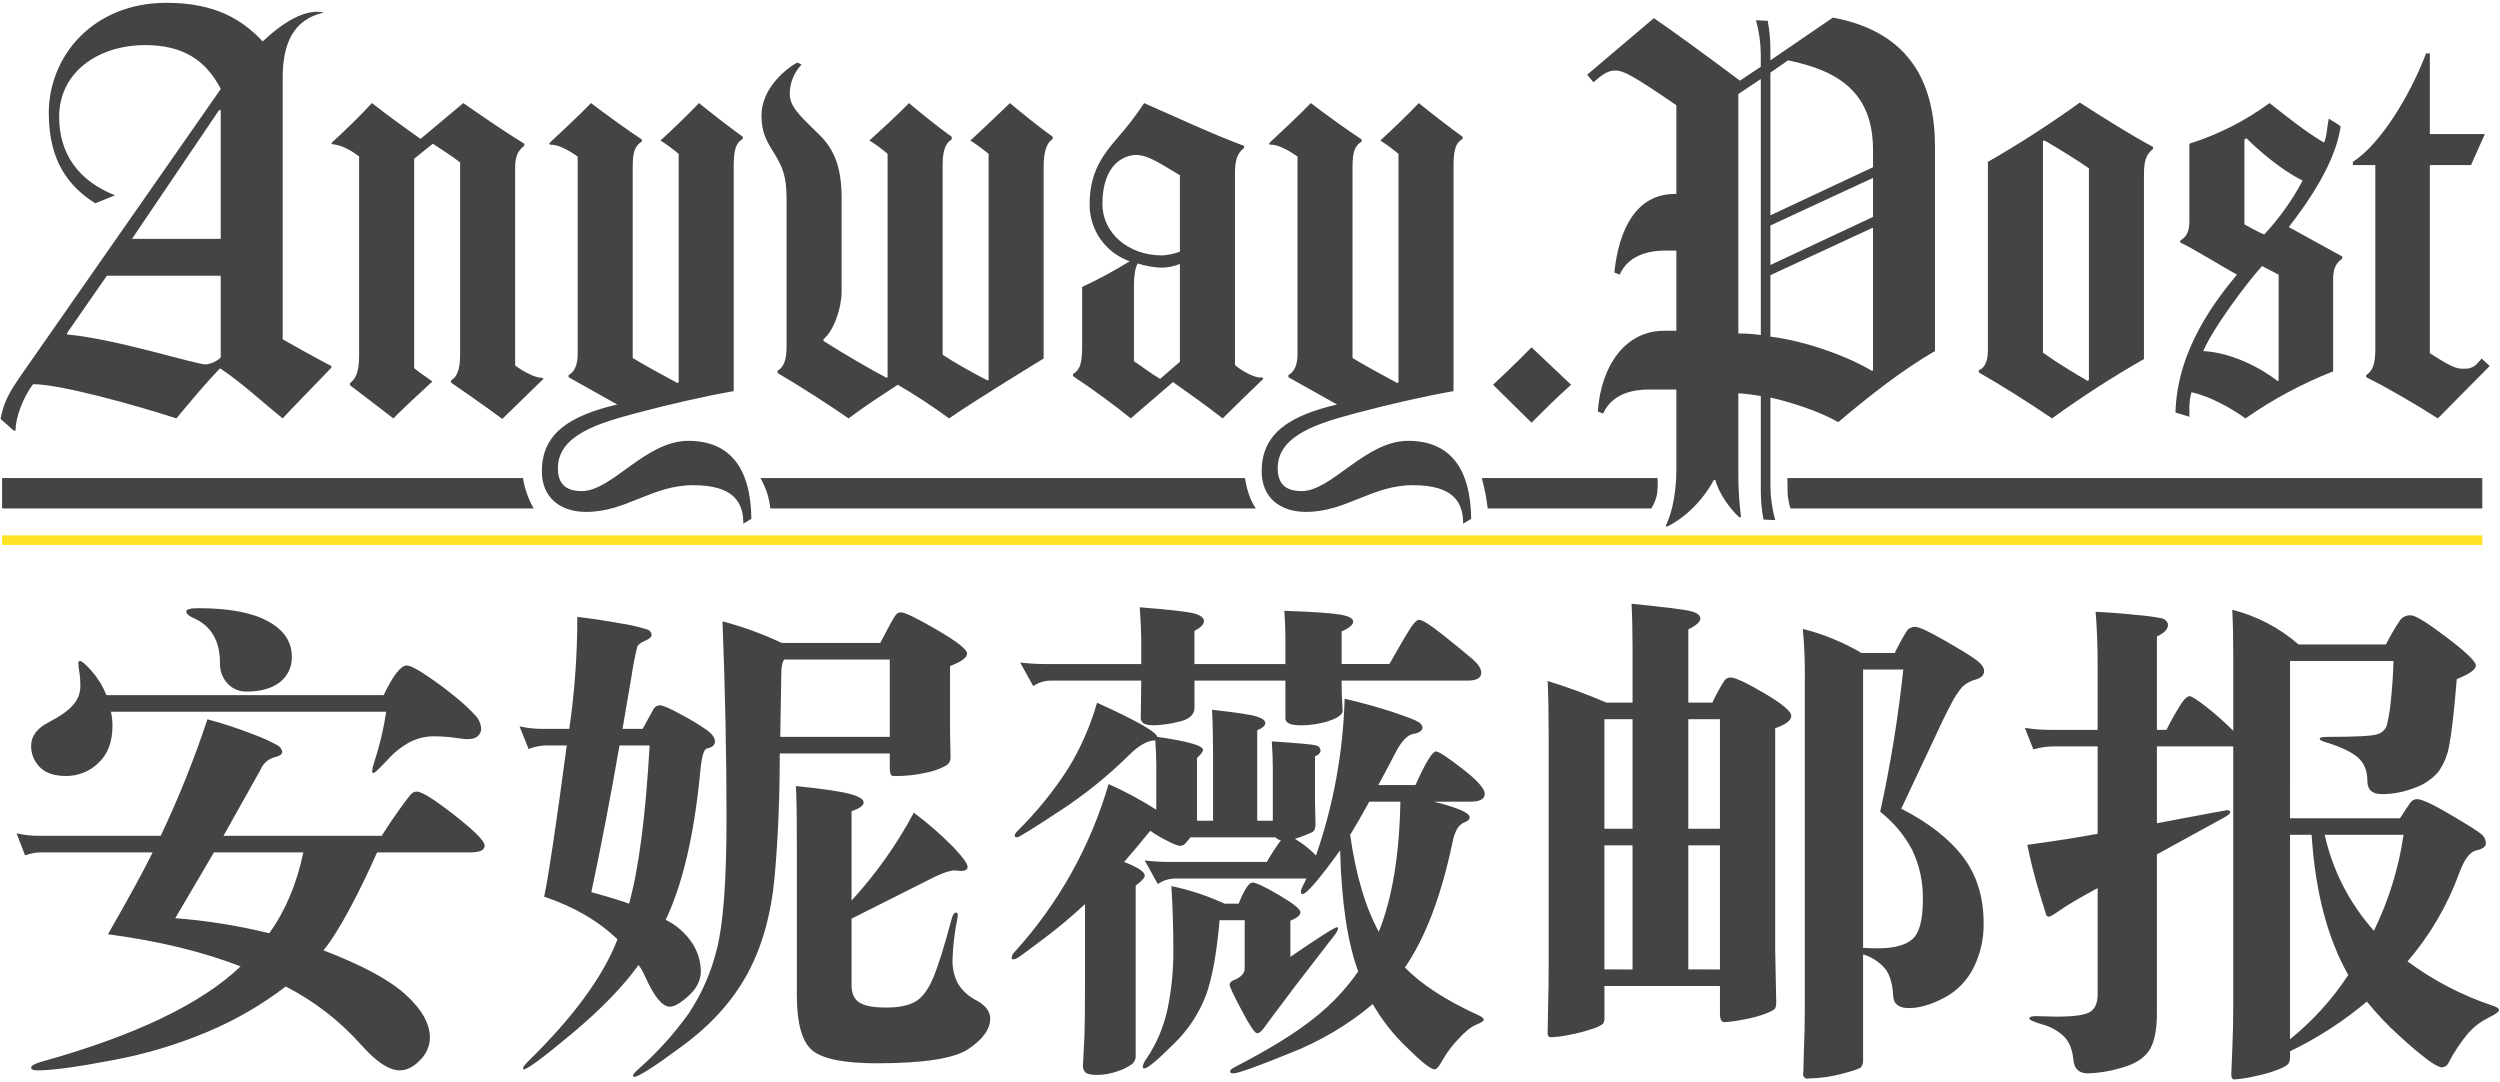 <svg width="834px" height="361px" viewBox="0 0 834 361" version="1.1" xmlns="http://www.w3.org/2000/svg" xmlns:xlink="http://www.w3.org/1999/xlink">
    <g stroke="none" stroke-width="1" fill="none" fill-rule="evenodd">
        <g fill-rule="nonzero">
            <path d="M62.157,203.98 C62.157,204.707 62.883,205.405 64.335,206.074 C70.367,208.648 73.383,213.674 73.383,221.154 C73.286,223.686 74.188,226.153 75.896,228.024 C77.532,229.796 79.853,230.773 82.263,230.705 C86.955,230.705 90.642,229.672 93.323,227.605 C95.995,225.56 97.497,222.337 97.344,218.976 C97.344,214.062 94.691,210.152 89.385,207.246 C84.079,204.341 76.343,202.889 66.178,202.89 C63.497,202.892 62.157,203.255 62.157,203.98 Z M26.633,220.503 C26.298,220.503 26.13,220.783 26.13,221.341 C26.171,222.269 26.283,223.193 26.466,224.105 C26.716,225.769 26.828,227.45 26.801,229.132 C26.751,231.331 25.919,233.44 24.455,235.081 C22.889,236.981 20.153,238.936 16.245,240.945 C12.338,242.955 10.383,245.58 10.381,248.82 C10.358,251.45 11.381,253.982 13.225,255.858 C15.121,257.869 18.082,258.874 22.106,258.874 C26.113,258.881 29.963,257.317 32.83,254.518 C35.956,251.613 37.52,247.48 37.521,242.118 C37.518,240.54 37.347,238.968 37.013,237.426 L128.836,237.426 C127.978,243.171 126.632,248.833 124.815,254.35 C124.484,255.27 124.26,256.224 124.144,257.195 C124.144,257.643 124.312,257.865 124.652,257.865 C124.992,257.865 126.522,256.414 129.26,253.508 C131.465,251.014 134.105,248.942 137.051,247.392 C139.455,246.231 142.09,245.63 144.759,245.632 C147.51,245.639 150.255,245.863 152.97,246.303 C155.761,246.75 157.715,246.639 158.835,245.968 C159.917,245.358 160.565,244.192 160.51,242.952 C160.394,241.343 159.71,239.829 158.58,238.679 C156.618,236.531 154.489,234.542 152.213,232.73 C149.251,230.275 146.04,227.873 142.578,225.526 C139.117,223.179 136.827,222.006 135.708,222.007 C133.698,222.007 131.129,225.302 128,231.893 L35.515,231.893 C34.351,228.988 32.709,226.299 30.655,223.938 C28.644,221.649 27.304,220.504 26.633,220.503 Z M80.253,322.39 C67.183,334.902 45.009,345.514 13.731,354.226 C11.496,354.897 10.379,355.54 10.379,356.156 C10.379,356.772 11.105,357.08 12.557,357.078 C17.358,357.078 25.624,355.96 37.355,353.725 C48.398,351.697 59.187,348.467 69.527,344.091 C78.727,340.204 87.397,335.165 95.329,329.094 C104.835,333.967 113.356,340.557 120.464,348.531 C125.49,354.228 129.79,357.077 133.365,357.077 C135.711,357.077 137.973,355.932 140.151,353.642 C142.184,351.687 143.36,349.006 143.419,346.186 C143.419,341.494 140.71,336.69 135.292,331.775 C129.874,326.86 120.742,321.945 107.895,317.03 C112.923,311.11 120.1,297.201 125.797,284.354 L156.993,284.354 C160.12,284.354 161.684,283.6 161.685,282.092 C161.687,280.584 158.334,277.205 151.629,271.955 C144.924,266.705 140.735,264.08 139.062,264.079 C138.288,264.075 137.552,264.412 137.05,265 C136.49,265.616 135.262,267.236 133.365,269.86 C131.468,272.484 129.457,275.472 127.332,278.824 L74.556,278.824 L86.955,256.706 C87.746,254.76 89.381,253.28 91.396,252.685 C93.238,252.239 94.16,251.624 94.161,250.842 C94.02,249.853 93.39,249.002 92.485,248.579 C89.842,247.151 87.098,245.919 84.275,244.893 C79.341,242.973 74.306,241.323 69.194,239.95 C64.808,253.218 59.604,266.201 53.611,278.824 L13.229,278.824 C10.635,278.86 8.047,278.579 5.521,277.987 L8.365,285.359 C10.396,284.589 12.564,284.247 14.733,284.354 L50.926,284.354 C47.91,290.498 42.939,299.602 36.013,311.666 C52.883,313.901 67.628,317.475 80.253,322.39 Z M89.803,311.33 C79.514,308.797 69.034,307.116 58.469,306.304 L71.37,284.354 L101.196,284.354 C98.962,294.967 95.163,303.96 89.802,311.33 L89.802,311.33 L89.803,311.33 Z M233.642,257.067 C234.088,252.376 234.814,249.919 235.821,249.695 C237.607,249.357 238.5,248.574 238.502,247.349 C238.503,246.123 237.581,244.838 235.737,243.495 C233.021,241.623 230.195,239.917 227.275,238.385 C223.477,236.319 221.103,235.285 220.154,235.285 C219.17,235.304 218.288,235.893 217.891,236.793 C217.331,237.798 216.158,239.92 214.373,243.16 L207.668,243.16 L210.685,225.566 C211.158,222.24 211.803,218.94 212.615,215.68 C212.893,215.009 213.759,214.366 215.213,213.75 C216.666,213.134 217.391,212.464 217.389,211.743 C217.3,210.9 216.7,210.2 215.881,209.983 C213.005,209.086 210.064,208.413 207.084,207.972 C202.225,207.08 197.394,206.354 192.59,205.794 C192.606,218.298 191.71,230.787 189.909,243.16 L181.698,243.16 C178.883,243.205 176.071,242.924 173.321,242.322 L176.337,249.863 C178.574,248.98 180.972,248.58 183.374,248.689 L189.071,248.689 C185.495,275.499 182.982,292.311 181.531,299.125 C191.472,302.476 199.627,307.224 205.995,313.368 C201.191,325.767 191.249,339.339 176.169,354.085 C175.052,355.201 174.493,355.983 174.494,356.431 C174.494,356.653 174.549,356.766 174.662,356.766 C175.889,356.766 181.278,352.773 190.831,344.785 C200.383,336.798 207.783,329.176 213.032,321.918 C213.897,323.119 214.627,324.411 215.21,325.772 C218.225,332.476 220.962,335.829 223.421,335.829 C224.983,335.829 227.105,334.6 229.788,332.142 C232.47,329.685 233.811,326.948 233.808,323.932 C233.742,320.692 232.786,317.533 231.044,314.8 C228.826,311.39 225.729,308.64 222.08,306.841 C227.776,294.882 231.631,278.291 233.642,257.067 L233.642,257.067 Z M216.719,248.689 C215.378,272.261 213.088,289.855 209.849,301.471 C207.503,300.578 203.314,299.293 197.282,297.617 C200.633,281.757 203.761,265.447 206.665,248.689 L216.722,248.689 L216.719,248.689 Z M242.366,273.048 C242.367,293.88 241.278,308.457 239.099,316.782 C237.235,324.394 234.06,331.623 229.715,338.146 C224.827,344.966 219.178,351.206 212.875,356.745 C211.758,357.75 211.199,358.421 211.2,358.756 C211.2,359.09 211.31,359.258 211.535,359.258 C212.985,359.258 218.458,355.739 227.956,348.702 C237.454,341.665 244.632,333.622 249.489,324.573 C254.349,315.525 257.337,304.689 258.454,292.067 C259.57,279.444 260.129,265.872 260.13,251.35 L296.827,251.35 L296.827,256.041 C296.792,256.776 296.877,257.512 297.079,258.219 C297.299,258.7 297.813,258.974 298.335,258.889 C301.972,258.933 305.6,258.539 309.143,257.717 C311.369,257.295 313.517,256.532 315.51,255.455 C316.421,254.97 317.021,254.054 317.102,253.025 L316.934,243.977 L316.934,222.194 C320.731,220.744 322.63,219.347 322.631,218.005 C322.632,216.663 319.28,214.038 312.574,210.129 C305.87,206.22 301.848,204.266 300.509,204.265 C299.756,204.311 299.07,204.716 298.666,205.354 C298.106,206.083 296.43,209.127 293.639,214.486 L260.797,214.486 C254.442,211.482 247.824,209.07 241.026,207.281 C241.918,230.294 242.365,252.217 242.366,273.048 Z M260.295,245.82 L260.63,225.043 C260.63,222.473 260.965,220.798 261.635,220.015 L296.827,220.015 L296.827,245.818 L260.294,245.818 L260.295,245.82 Z M288.11,267.671 C288.11,266.609 286.546,265.661 283.418,264.826 C280.29,263.988 274.314,263.123 265.489,262.229 C265.711,265.022 265.823,271.278 265.825,280.995 L265.825,331.927 C265.825,341.423 267.556,347.595 271.019,350.443 C274.481,353.29 281.686,354.715 292.634,354.715 C308.272,354.715 318.464,353.095 323.211,349.856 C327.958,346.616 330.331,343.264 330.332,339.799 C330.332,337.453 328.824,335.442 325.808,333.767 C323.223,332.492 321.046,330.518 319.525,328.07 C318.261,325.553 317.656,322.757 317.765,319.943 C317.92,315.296 318.481,310.67 319.44,306.12 C319.663,305.002 319.496,304.444 318.938,304.444 C318.381,304.444 317.933,305.005 317.598,306.12 C315.024,315.728 312.902,322.486 311.23,326.394 C309.559,330.302 307.576,332.9 305.282,334.186 C302.991,335.473 299.752,336.116 295.563,336.116 C291.374,336.116 288.414,335.558 286.683,334.441 C284.95,333.326 284.084,331.427 284.085,328.745 L284.085,306.461 L312.068,292.386 C314.972,291.045 317.094,290.374 318.436,290.374 L320.614,290.542 C322.064,290.542 322.79,290.068 322.792,289.12 C322.793,288.172 321.285,286.077 318.268,282.837 C314.107,278.588 309.624,274.667 304.859,271.107 C299.184,281.71 292.204,291.561 284.081,300.43 L284.081,270.605 C286.769,269.71 288.11,268.732 288.11,267.671 Z M401.654,207.198 C401.655,206.135 400.594,205.297 398.47,204.684 C396.347,204.074 390.259,203.376 380.207,202.59 C380.542,207.06 380.711,211.137 380.715,214.822 L380.715,221.526 L348.716,221.526 C345.915,221.531 343.117,221.361 340.337,221.018 L344.694,228.893 C346.466,227.669 348.573,227.025 350.726,227.05 L380.72,227.05 L380.552,239.617 C380.585,240.245 380.891,240.827 381.39,241.209 C381.947,241.712 383.176,241.963 385.077,241.963 C387.818,241.848 390.541,241.455 393.203,240.79 C396.725,240.01 398.484,238.446 398.481,236.098 L398.481,227.05 L428.809,227.05 L428.809,239.617 C428.809,241.183 430.513,241.965 433.92,241.963 C437.164,241.988 440.39,241.479 443.469,240.455 C446.427,239.449 447.907,238.332 447.909,237.103 L447.741,233.919 C447.629,232.804 447.573,230.514 447.574,227.049 L489.629,227.049 C492.646,227.049 494.154,226.156 494.154,224.368 C494.154,223.027 493.036,221.408 490.802,219.509 C488.567,217.61 485.384,215.013 481.253,211.717 C477.122,208.424 474.496,206.776 473.377,206.774 C472.707,206.774 471.814,207.612 470.696,209.287 C469.579,210.963 467.177,215.04 463.491,221.52 L447.573,221.52 L447.573,210.632 C450.141,209.517 451.426,208.428 451.427,207.365 C451.427,206.303 449.976,205.521 447.071,205.019 C444.165,204.516 437.965,204.097 428.471,203.762 C428.694,207.226 428.806,210.186 428.806,212.643 L428.806,221.524 L398.469,221.524 L398.469,210.465 C400.591,209.349 401.653,208.26 401.654,207.198 Z M385.735,255.371 L385.735,270.116 C380.651,266.872 375.33,264.015 369.817,261.57 C363.801,282.295 353.142,301.377 338.651,317.368 C338.062,317.902 337.652,318.604 337.478,319.379 C337.478,319.826 337.645,320.049 337.986,320.049 C338.458,320.009 338.915,319.866 339.326,319.63 C339.884,319.353 342.789,317.23 348.039,313.263 C352.885,309.638 357.528,305.751 361.947,301.617 L361.947,328.427 C361.947,336.36 361.891,342.057 361.779,345.519 L361.272,355.405 C361.188,356.313 361.528,357.209 362.193,357.834 C362.802,358.337 364.115,358.589 366.13,358.589 C368.27,358.566 370.392,358.198 372.414,357.499 C374.136,356.989 375.774,356.227 377.273,355.237 C378.215,354.662 378.811,353.658 378.865,352.555 L378.865,295.418 C380.876,293.967 381.882,292.85 381.882,292.066 C381.882,290.838 379.592,289.33 375.012,287.541 C377.467,284.75 380.372,281.288 383.724,277.153 C385.37,278.324 387.107,279.361 388.918,280.252 C391.375,281.539 392.966,282.183 393.693,282.183 C394.457,282.165 395.17,281.793 395.623,281.177 L397.131,279.334 L425.449,279.334 C425.967,279.822 426.602,280.169 427.293,280.34 C425.593,282.65 424.026,285.055 422.6,287.544 L390.259,287.544 C387.459,287.55 384.661,287.383 381.882,287.042 L386.238,294.917 C388.009,293.693 390.117,293.049 392.27,293.074 L435.836,293.074 C435.275,294.304 434.828,295.226 434.495,295.838 C434.191,296.347 434.019,296.923 433.993,297.515 C433.993,298.018 434.16,298.269 434.495,298.268 C435.836,298.268 440.025,293.409 447.063,283.691 C447.508,300.893 449.518,314.353 453.095,324.072 C448.97,330.013 443.97,335.296 438.264,339.74 C432.064,344.709 423.323,350.099 412.04,355.909 C410.922,356.467 410.364,356.97 410.365,357.417 C410.365,357.862 410.7,358.088 411.37,358.088 C412.933,358.088 419.216,355.853 430.22,351.383 C440.301,347.465 449.67,341.917 457.953,334.962 C461.011,340.283 464.821,345.136 469.263,349.372 C474.232,354.286 477.332,356.744 478.563,356.745 C479.233,356.745 480.127,355.712 481.244,353.645 C482.691,351.128 484.435,348.794 486.438,346.691 C488.784,344.118 490.795,342.498 492.471,341.832 C494.146,341.167 494.984,340.608 494.984,340.156 C494.984,339.711 494.369,339.209 493.14,338.649 C482.191,333.622 474.037,328.316 468.677,322.731 C475.489,312.901 480.795,298.938 484.595,280.84 C484.854,279.38 485.334,277.967 486.017,276.651 C486.575,275.584 487.497,274.752 488.614,274.305 C489.73,273.86 490.288,273.301 490.29,272.63 C490.29,271.179 486.324,269.448 478.393,267.436 L490.457,267.436 C493.696,267.436 495.316,266.57 495.317,264.838 C495.318,263.107 492.833,260.314 487.86,256.46 C482.888,252.606 479.956,250.679 479.064,250.679 C477.832,250.679 475.542,254.421 472.194,261.905 L459.798,261.905 C461.583,258.667 463.482,255.093 465.495,251.182 C467.508,247.272 469.519,245.15 471.526,244.816 C473.537,244.477 474.542,243.751 474.542,242.637 C474.399,241.871 473.902,241.218 473.201,240.878 C472.307,240.268 469.514,239.179 464.824,237.611 C460.133,236.042 454.715,234.534 448.57,233.086 C448.077,250.898 444.856,268.529 439.021,285.365 C436.926,283.224 434.56,281.365 431.984,279.836 C433.987,279.213 435.946,278.457 437.848,277.574 C438.519,277.184 438.854,276.318 438.854,274.976 L438.686,267.437 L438.686,252.355 C439.915,251.797 440.529,251.127 440.53,250.344 C440.462,249.48 439.798,248.781 438.938,248.668 C437.875,248.333 432.988,247.886 424.277,247.328 C424.499,250.792 424.61,253.752 424.611,256.209 L424.611,273.803 L419.417,273.803 L419.417,243.642 C421.203,242.862 422.096,242.052 422.098,241.212 C422.099,240.372 421.151,239.646 419.253,239.034 C417.353,238.424 412.382,237.67 404.341,236.772 C404.564,241.128 404.675,246.099 404.676,251.684 L404.676,273.803 L399.313,273.803 L399.313,252.857 C400.654,251.629 401.325,250.735 401.325,250.177 C401.325,248.726 396.242,247.274 386.076,245.82 C385.738,244.144 379.035,240.346 365.969,234.426 C363.766,242.145 360.525,249.529 356.335,256.376 C351.505,263.902 345.857,270.87 339.495,277.154 C338.984,277.55 338.628,278.114 338.489,278.746 C338.489,279.138 338.767,279.332 339.327,279.332 C339.888,279.332 344.576,276.429 353.402,270.619 C361.72,265.219 369.468,258.987 376.525,252.019 C379.876,248.668 382.836,246.992 385.406,246.993 C385.629,250.235 385.741,253.027 385.741,255.371 L385.741,255.371 L385.735,255.371 Z M467.169,267.436 C466.831,285.31 464.429,299.775 459.965,310.833 C455.495,302.68 452.312,291.9 450.416,278.494 C452.092,275.813 454.215,272.127 456.784,267.436 L467.172,267.436 L467.169,267.436 Z M415.226,306.979 L415.226,323.066 C415.226,324.741 413.941,326.081 411.372,327.086 C410.696,327.282 410.222,327.891 410.199,328.595 C410.199,329.154 411.54,331.975 414.221,337.057 C416.902,342.139 418.606,344.678 419.332,344.676 C420.055,344.676 420.809,344.117 421.593,343 C422.376,341.882 425.839,337.247 431.982,329.093 L443.879,313.676 C445.555,311.666 446.392,310.326 446.392,309.656 C446.405,309.563 446.374,309.47 446.308,309.405 C446.242,309.339 446.149,309.307 446.057,309.321 C445.274,309.321 440.08,312.616 430.474,319.207 L430.474,307.147 C432.709,306.255 433.826,305.307 433.826,304.302 C433.826,303.298 431.452,301.399 426.704,298.606 C421.956,295.815 418.996,294.419 417.824,294.416 C416.652,294.414 415.116,296.759 413.216,301.454 L408.524,301.454 C402.839,298.849 396.882,296.882 390.763,295.59 C391.208,302.627 391.432,309.72 391.434,316.869 C391.486,323.482 390.839,330.081 389.504,336.558 C388.253,342.451 385.893,348.052 382.549,353.062 C381.911,353.847 381.454,354.762 381.209,355.743 C381.209,356.189 381.377,356.414 381.717,356.414 C382.833,356.414 386.072,353.733 391.436,348.371 C396.363,343.679 400.146,337.917 402.494,331.531 C404.505,325.667 405.958,317.484 406.851,306.983 L415.229,306.983 L415.226,306.979 Z M516.633,244.772 L516.633,322.228 C516.633,327.48 516.577,331.669 516.465,334.795 L516.298,344.681 C516.298,345.574 516.633,346.021 517.303,346.021 C519.474,345.932 521.633,345.652 523.754,345.184 C526.254,344.714 528.718,344.069 531.127,343.253 C532.418,342.913 533.637,342.346 534.729,341.577 C535.13,340.956 535.309,340.218 535.237,339.483 L535.237,328.927 L573.776,328.927 L573.776,338.143 C573.776,340.043 574.279,340.991 575.284,340.987 C577.511,340.858 579.725,340.549 581.902,340.066 C584.42,339.639 586.89,338.966 589.275,338.054 C591.006,337.329 591.984,336.771 592.208,336.379 C592.495,335.603 592.609,334.774 592.542,333.949 L592.208,317.026 L592.208,242.93 C595.782,241.702 597.569,240.334 597.57,238.825 C597.57,237.316 594.582,234.802 588.605,231.284 C582.628,227.763 578.858,226.002 577.295,226.002 C576.505,226.006 575.761,226.378 575.284,227.007 C573.775,229.369 572.431,231.833 571.263,234.38 L563.22,234.38 L563.22,209.962 C565.901,208.622 567.242,207.422 567.241,206.36 C567.24,205.298 566.235,204.488 564.225,203.93 C562.215,203.372 555.568,202.535 544.285,201.417 C544.507,205.774 544.619,210.745 544.62,216.329 L544.62,234.384 L535.907,234.384 C529.503,231.641 522.959,229.236 516.302,227.179 C516.521,232.096 516.632,237.96 516.633,244.772 Z M535.232,239.914 L544.615,239.914 L544.615,276.462 L535.232,276.462 L535.232,239.914 Z M563.215,239.914 L573.771,239.914 L573.771,276.462 L563.215,276.462 L563.215,239.914 L563.215,239.914 Z M535.232,323.4 L535.232,281.996 L544.615,281.996 L544.615,323.404 L535.232,323.4 Z M563.215,323.4 L563.215,281.996 L573.771,281.996 L573.771,323.404 L563.215,323.4 Z M602.088,227.388 L602.088,335.465 C602.088,341.052 601.976,346.358 601.753,351.383 L601.585,357.918 C601.395,358.443 601.525,359.031 601.92,359.426 C602.315,359.821 602.903,359.951 603.428,359.761 C607.107,359.716 610.767,359.21 614.32,358.253 C618.229,357.248 620.407,356.494 620.855,355.991 C621.362,355.287 621.6,354.425 621.525,353.561 L621.525,318.374 C624.349,319.218 626.876,320.845 628.814,323.066 C630.431,325.077 631.353,328.148 631.58,332.279 C631.689,334.961 633.449,336.301 636.857,336.3 C640.265,336.299 644.12,335.182 648.419,332.948 C652.684,330.751 656.144,327.261 658.305,322.978 C660.649,318.332 661.828,313.185 661.74,307.982 C661.74,299.269 659.45,291.897 654.87,285.864 C650.29,279.831 643.42,274.469 634.261,269.778 L643.809,249.503 C646.826,242.913 649.144,238.11 650.763,235.094 C651.813,232.923 653.137,230.896 654.7,229.06 C655.935,227.929 657.433,227.123 659.057,226.715 C660.953,226.157 661.901,225.209 661.901,223.871 C661.901,222.643 660.924,221.33 658.97,219.933 C657.015,218.536 653.496,216.386 648.413,213.482 C643.329,210.578 640.173,209.126 638.946,209.126 C637.872,209.053 636.833,209.525 636.181,210.382 C634.682,212.793 633.311,215.282 632.075,217.839 L621.023,217.839 C614.896,214.255 608.296,211.547 601.418,209.795 C601.957,215.643 602.181,221.516 602.088,227.388 Z M621.523,223.367 L634.934,223.367 C633.249,239.304 630.676,255.136 627.227,270.787 C631.661,274.258 635.313,278.626 637.944,283.605 C640.419,288.835 641.624,294.576 641.462,300.361 C641.462,306.896 640.317,311.196 638.027,313.262 C635.738,315.328 631.856,316.361 626.382,316.362 C624.929,316.362 623.31,316.306 621.523,316.195 L621.523,223.367 Z M745.017,218.343 L745.017,243.812 C742.146,240.915 739.096,238.201 735.885,235.686 C732.924,233.397 731.109,232.252 730.439,232.25 C729.769,232.249 728.931,232.947 727.926,234.345 C726.024,237.289 724.29,240.338 722.731,243.477 L719.547,243.477 L719.547,212.309 C722.003,211.194 723.232,209.909 723.233,208.455 C723.224,207.988 723.043,207.541 722.726,207.199 C722.315,206.761 721.794,206.442 721.218,206.276 C718.559,205.763 715.874,205.4 713.175,205.187 C708.484,204.684 703.792,204.321 699.1,204.098 C699.545,209.35 699.769,215.383 699.771,222.195 L699.771,243.475 L683.86,243.475 C681.053,243.493 678.25,243.268 675.482,242.805 L678.326,250.01 C680.663,249.309 683.093,248.97 685.532,249.004 L699.775,249.004 L699.775,278.159 C693.07,279.39 685.251,280.619 676.316,281.845 C677.431,287.32 678.716,292.458 680.17,297.261 C681.624,302.063 682.434,304.688 682.599,305.136 C682.714,305.546 683.096,305.824 683.521,305.807 C683.966,305.807 685.251,305.053 687.374,303.545 C689.498,302.036 693.632,299.607 699.775,296.256 L699.775,331.779 C699.775,334.572 698.937,336.499 697.261,337.56 C695.584,338.62 691.842,339.151 686.035,339.152 L679.164,338.984 C677.711,338.984 676.987,339.235 676.987,339.738 C676.987,340.241 678.436,340.911 681.342,341.748 C684.006,342.451 686.453,343.804 688.464,345.686 C690.307,347.471 691.396,350.208 691.731,353.896 C692.067,356.687 693.686,358.083 696.59,358.086 C700.341,357.951 704.058,357.331 707.65,356.242 C712.119,355.011 715.219,353.085 716.949,350.462 C718.68,347.839 719.545,343.678 719.546,337.978 L719.546,285.029 L741.832,272.797 C743.282,272.017 744.01,271.401 744.01,270.955 C744.01,270.508 743.617,270.284 742.837,270.284 C742.612,270.284 734.848,271.736 719.546,274.64 L719.546,249.003 L745.016,249.003 L745.016,335.968 C745.016,340.324 744.904,345.183 744.681,350.545 L744.346,358.421 C744.346,359.536 744.681,360.095 745.351,360.096 C747.696,359.932 750.022,359.568 752.305,359.007 C754.992,358.49 757.627,357.733 760.179,356.745 C762.023,355.963 763.113,355.319 763.447,354.815 C763.83,354.125 764.006,353.34 763.955,352.552 L763.955,350.71 C773.162,346.276 781.775,340.703 789.592,334.121 C792.904,338.236 796.544,342.076 800.477,345.602 C803.547,348.474 806.763,351.187 810.112,353.729 C812.29,355.292 813.798,356.074 814.636,356.074 C815.526,356.043 816.329,355.529 816.731,354.734 C818.597,351.08 820.873,347.651 823.517,344.513 C825.365,342.47 827.582,340.793 830.051,339.57 C832.452,338.397 833.653,337.531 833.654,336.973 C833.654,336.414 832.928,335.911 831.476,335.465 C821.317,332.075 811.76,327.098 803.158,320.719 C810.641,312.009 816.488,302.018 820.417,291.229 C822.092,286.65 823.991,284.137 826.114,283.689 C828.237,283.241 829.298,282.431 829.298,281.259 C829.243,279.981 828.591,278.802 827.538,278.076 C826.365,277.127 822.929,274.977 817.233,271.624 C811.536,268.271 807.906,266.596 806.342,266.598 C805.481,266.581 804.666,266.988 804.163,267.687 C803.604,268.415 802.431,270.175 800.645,272.969 L763.952,272.969 L763.955,220.518 L798.469,220.518 C798.357,224.875 798.077,229.12 797.631,233.253 C797.391,236.13 796.943,238.986 796.291,241.798 C795.825,243.383 794.546,244.598 792.939,244.982 C791.151,245.542 785.733,245.822 776.686,245.82 C774.785,245.82 773.837,246.015 773.841,246.407 C773.846,246.798 774.404,247.161 775.516,247.496 C780.654,249.061 784.311,250.764 786.487,252.607 C788.664,254.449 789.753,257.102 789.755,260.566 C789.755,263.472 791.375,264.924 794.614,264.921 C798.344,264.914 802.039,264.204 805.506,262.828 C808.552,261.794 811.269,259.971 813.382,257.545 C815.287,254.882 816.549,251.814 817.068,248.581 C817.848,244.727 818.686,237.382 819.581,226.546 C823.825,224.871 825.948,223.363 825.948,222.023 C825.949,220.683 822.71,217.554 816.23,212.639 C809.75,207.725 805.756,205.268 804.249,205.267 C802.945,205.18 801.675,205.706 800.814,206.689 C799.01,209.341 797.387,212.112 795.955,214.983 L766.801,214.983 C760.438,209.446 752.861,205.485 744.683,203.421 C744.904,207.787 745.016,212.758 745.017,218.343 Z M775.512,278.5 L801.822,278.5 C800.206,289.614 796.871,300.41 791.936,310.499 C783.82,301.41 778.166,290.394 775.515,278.5 L775.515,278.5 L775.512,278.5 Z M771.156,278.5 C772.384,297.492 776.461,313.075 783.388,325.25 C778.056,333.36 771.499,340.595 763.951,346.697 L763.951,278.494 L771.156,278.494 L771.156,278.5 Z" id="Shape" fill="#444444"></path>
            <path d="M810.594,55.07 L810.594,117.826 C819.153,123.353 819.866,122.996 822.718,122.996 C824.155,122.929 825.504,122.286 826.461,121.213 L827.884,119.608 L830.558,122.104 L813.265,139.577 C806.311,135.119 795.971,129.058 789.375,125.849 L789.375,125.138 C791.693,123.715 792.406,120.859 792.406,116.58 L792.406,55.07 L784.918,55.07 L784.918,54.001 C794.545,47.761 804.351,31.003 809.343,17.81 L810.59,17.81 L810.59,44.729 L828.953,44.729 L824.318,55.069 L810.594,55.069 L810.594,55.07 Z M778.332,123.887 C768.006,127.957 758.192,133.223 749.09,139.576 C744.099,136.01 737.324,132.262 731.085,130.839 C730.574,132.636 730.334,134.499 730.374,136.367 L730.374,139.04 C728.769,138.506 725.738,137.618 725.738,137.618 C726.273,116.402 739.465,99.823 746.24,91.621 C741.07,88.769 730.73,82.351 727.346,80.924 L727.346,80.213 C729.307,79.144 730.377,77.361 730.377,73.795 L730.377,47.939 C739.97,44.911 749.003,40.335 757.119,34.39 C762.824,38.847 768.707,43.661 775.302,47.583 C776.372,45.087 776.194,42.591 776.907,39.558 C777.977,40.448 780.116,41.34 780.829,42.232 C779.76,49.72 775.481,60.416 763.536,75.75 L781.364,85.555 L781.364,86.266 C779.403,87.688 778.333,89.475 778.333,93.04 L778.333,123.883 L778.332,123.887 Z M735.01,117.112 C744.457,117.648 754.086,122.64 759.796,127.096 L760.153,126.918 L760.153,91.618 L754.626,88.766 C749.269,94.649 738.394,109.268 735.007,117.112 L735.01,117.112 Z M768.167,60.239 C760.858,56.673 753.013,49.72 749.447,46.154 L748.736,46.511 L748.736,74.853 C750.341,75.745 753.55,77.527 755.333,78.241 C760.377,72.825 764.692,66.773 768.167,60.239 L768.167,60.239 Z M715.224,119.787 C704.65,125.82 694.413,132.426 684.56,139.576 C676.714,134.226 667.623,128.521 660.135,124.243 L660.135,123.532 C662.274,122.641 663.165,120.323 663.165,116.579 L663.165,54.004 C673.72,47.938 683.955,41.333 693.83,34.215 C701.318,39.028 710.591,44.912 718.255,49.013 L718.255,49.724 C716.65,50.972 715.224,52.577 715.224,57.749 L715.224,119.787 Z M696.862,56.14 C692.762,53.288 686.704,49.544 682.066,46.87 L681.53,47.047 L681.53,117.648 C685.453,120.5 692.406,124.779 696.506,127.095 L696.862,126.739 L696.862,56.138 L696.862,56.14 Z M590.613,132.623 L590.613,162.094 C590.64,165.951 591.18,169.788 592.218,173.503 L588.296,173.326 C587.676,170.035 587.377,166.691 587.404,163.342 L587.404,132.088 C584.908,131.731 582.591,131.377 579.916,131.197 L579.916,159.598 C579.953,163.891 580.251,168.177 580.808,172.434 L580.273,172.613 C577.421,170.117 573.321,164.588 572.248,160.132 L571.712,160.132 C568.146,166.908 562.085,172.79 556.202,175.643 L555.666,175.465 C557.985,170.83 559.232,163.699 559.232,156.745 L559.232,129.949 L550.139,129.949 C541.761,129.949 536.947,133.158 534.807,137.974 L533.025,137.263 C534.094,122.108 542.117,110.343 555.132,110.343 L559.232,110.343 L559.232,83.596 L555.666,83.596 C547.287,83.596 542.474,86.805 540.334,91.621 L538.552,90.91 C539.974,76.827 545.683,64.702 558.698,64.702 L559.232,64.702 L559.232,35.103 C544.434,24.945 541.404,23.515 538.908,23.515 C536.056,23.515 534.094,25.297 531.594,27.437 L529.455,24.941 L551.74,6.046 C558.694,10.86 567.072,16.922 580.444,26.905 L587.396,22.27 L587.396,18.166 C587.37,14.309 586.83,10.472 585.792,6.756 L589.714,6.934 C590.333,10.225 590.632,13.569 590.605,16.918 L590.605,20.127 L611.464,5.864 C638.028,10.856 645.516,28.684 645.516,49.187 L645.516,117.111 C634.998,123.173 623.766,131.909 613.247,140.823 C607.016,137.259 597.745,134.227 590.613,132.623 Z M587.404,26.367 L579.916,31.359 L579.916,111.234 C582.422,111.234 584.924,111.413 587.404,111.768 L587.404,26.368 L587.404,26.367 Z M624.84,50.081 C624.84,30.47 612.895,23.517 596.493,20.13 L590.609,24.231 L590.609,71.833 L624.843,55.783 L624.843,50.081 L624.84,50.081 Z M624.84,59.351 L590.606,75.218 L590.606,88.411 L624.84,72.361 L624.84,59.349 L624.84,59.351 Z M624.84,123.533 L624.84,75.93 L590.606,91.797 L590.606,112.299 C602.195,113.722 616.104,118.718 624.48,123.709 L624.84,123.533 Z M498.085,128.347 C498.085,128.347 505.75,121.215 510.921,115.867 L524.114,128.347 C518.765,133.16 515.735,136.191 510.921,141.005 L498.085,128.347 Z M434.269,163.823 C444.253,163.823 455.485,147.061 469.747,147.061 C483.653,147.061 490.606,156.153 490.784,173.09 L488.11,174.695 C488.11,167.563 484.901,161.858 471.349,161.858 C457.621,161.858 449.064,170.772 435.693,170.772 C426.957,170.772 420.896,165.959 420.896,157.223 C420.896,144.565 430.167,138.682 446.034,134.937 L429.811,125.845 L429.811,125.134 C431.771,124.064 432.841,121.746 432.841,118.18 L432.841,52.214 C428.74,49.361 425.71,48.113 423.57,48.292 L423.392,47.757 C426.423,44.905 433.376,38.487 437.298,34.386 C442.647,38.486 449.599,43.479 454.234,46.509 L454.234,47.22 C452.095,48.642 451.204,50.251 451.204,55.777 L451.204,119.425 C454.057,121.207 460.831,124.951 466.18,127.803 L466.536,127.447 L466.536,51.327 C464.614,49.712 462.589,48.223 460.475,46.87 C464.397,43.304 469.745,38.134 473.311,34.39 C477.055,37.42 483.651,42.591 487.93,45.622 L487.93,46.333 C485.79,47.582 484.899,49.542 484.899,55.425 L484.899,130.484 C475.629,132.088 463.148,134.94 452.452,137.798 C440.507,141.007 426.243,144.929 426.243,156.16 C426.244,161.327 428.744,163.823 434.269,163.823 Z M377.223,139.576 C372.231,135.475 364.208,129.591 357.968,125.491 L357.968,124.78 C359.929,123.532 360.999,121.928 360.999,115.866 L360.999,95.719 C366.455,93.186 371.753,90.329 376.866,87.162 C368.778,84.331 363.397,76.654 363.495,68.085 C363.495,55.606 369.556,49.902 375.084,43.304 C377.442,40.454 379.643,37.478 381.679,34.39 C390.237,38.133 405.212,45.087 415.018,48.652 L415.018,49.363 C412.879,50.967 411.988,53.286 411.988,57.743 L411.988,121.748 C413.592,123.353 419.119,126.562 421.08,125.849 L421.436,126.383 C417.336,130.305 411.453,136.011 407.887,139.577 C402.182,135.119 394.872,129.949 391.307,127.453 L377.223,139.576 Z M393.618,58.461 C385.951,53.826 382.564,51.687 378.999,51.687 C375.79,51.687 367.767,54.004 367.767,68.088 C367.767,77.536 376.146,85.203 387.734,85.203 C389.746,85.079 391.728,84.658 393.618,83.956 L393.618,58.458 L393.618,58.461 Z M393.618,88.056 C391.687,88.828 389.635,89.251 387.556,89.304 C384.828,89.209 382.126,88.73 379.531,87.882 C378.64,89.486 378.284,92.161 378.284,95.37 L378.284,120.507 C381.314,122.468 383.632,124.43 387.02,126.39 L393.617,120.685 L393.617,88.053 L393.618,88.056 Z M316.606,139.58 C311.11,135.527 305.396,131.777 299.49,128.348 C293.785,132.091 288.259,135.657 283.089,139.58 C277.206,135.479 267.038,128.882 259.377,124.425 L259.377,123.714 C261.339,122.466 262.408,120.505 262.408,115.335 L262.408,66.842 C262.408,58.64 261.16,55.788 257.951,50.618 C255.634,46.874 254.029,44.021 254.029,38.495 C254.029,30.47 260.626,23.876 265.974,20.845 L267.396,21.556 C264.86,24.188 263.453,27.707 263.474,31.362 C263.474,35.463 266.504,38.315 273.101,44.733 C277.736,49.191 280.767,54.892 280.767,65.949 L280.767,97.148 C280.767,102.675 278.272,110.163 274.706,113.193 L274.706,113.729 C280.767,117.651 291.285,123.712 295.743,126.029 L296.099,125.852 L296.099,51.327 C294.198,49.685 292.172,48.195 290.038,46.87 C293.96,43.304 299.843,37.956 303.231,34.39 C306.796,37.42 313.214,42.591 317.493,45.622 L317.493,46.514 C316.071,47.405 314.463,49.01 314.463,54.894 L314.463,118.362 C318.563,121.036 324.268,124.245 329.438,126.919 L329.795,126.741 L329.795,51.327 C327.861,49.727 325.837,48.238 323.733,46.87 C328.012,42.947 336.926,34.39 336.926,34.39 C340.491,37.42 346.909,42.591 351.188,45.622 L351.188,46.333 C349.405,47.582 348.158,49.899 348.158,55.78 L348.158,119.605 C348.158,119.605 325.877,133.161 316.606,139.58 Z M194.139,163.823 C204.123,163.823 215.354,147.061 229.617,147.061 C243.523,147.061 250.475,156.153 250.654,173.09 L247.979,174.695 C247.979,167.563 244.77,161.858 231.218,161.858 C217.49,161.858 208.933,170.772 195.562,170.772 C186.826,170.772 180.765,165.959 180.765,157.223 C180.765,144.565 190.035,138.682 205.903,134.937 L189.679,125.845 L189.679,125.134 C191.64,124.064 192.71,121.746 192.71,118.18 L192.71,52.214 C188.609,49.361 185.579,48.113 183.439,48.292 L183.261,47.757 C186.292,44.905 193.244,38.487 197.166,34.386 C202.515,38.486 209.468,43.479 214.103,46.509 L214.103,47.22 C211.964,48.642 211.072,50.251 211.072,55.777 L211.072,119.425 C213.925,121.207 220.7,124.951 226.049,127.803 L226.405,127.447 L226.405,51.327 C224.483,49.712 222.458,48.223 220.344,46.87 C224.266,43.304 229.614,38.134 233.18,34.39 C236.923,37.42 243.52,42.591 247.799,45.622 L247.799,46.333 C245.659,47.582 244.767,49.542 244.767,55.425 L244.767,130.484 C235.497,132.088 223.017,134.94 212.321,137.798 C200.375,141.007 186.112,144.929 186.112,156.16 C186.116,161.327 188.612,163.823 194.139,163.823 Z M150.464,127.631 L150.464,126.92 C152.247,125.851 153.495,123.711 153.495,118.363 L153.495,54.18 C150.286,51.684 147.255,49.901 144.402,47.939 C144.402,47.939 139.232,52.04 138.163,52.931 L138.163,122.82 C140.302,124.603 141.906,125.495 144.224,127.278 C139.945,131.2 134.954,135.835 131.209,139.58 C125.861,135.479 120.156,131.021 116.769,128.525 L116.769,127.814 C118.373,126.567 119.799,124.605 119.799,118.723 L119.799,52.214 C116.413,49.54 113.204,48.292 110.885,48.113 L110.529,47.756 C115.699,42.942 119.622,39.199 124.078,34.385 C129.783,38.841 136.201,43.478 140.302,46.33 L154.564,34.385 C160.448,38.485 168.47,44.012 174.888,47.934 L174.888,48.645 C172.928,50.067 171.858,52.032 171.858,55.776 L171.858,121.919 C174.71,124.059 178.81,126.198 180.95,126.019 L181.306,126.376 C177.741,129.764 171.859,135.646 167.579,139.747 C163.122,136.368 150.464,127.631 150.464,127.631 Z M110.537,122.104 L110.537,122.64 C104.653,128.879 97.52,136.011 94.313,139.576 C87.182,133.87 81.477,128.344 73.633,122.995 L73.276,122.995 C68.641,127.808 63.47,134.048 58.835,139.576 C44.573,134.939 19.969,128.165 11.055,128.165 C7.49,132.8 5.172,139.576 5.172,143.676 L4.637,143.676 L0.18,139.753 C1.249,134.583 2.319,131.909 7.311,124.778 L73.657,29.678 C68.611,20.005 61.032,15.05 48.363,15.05 C33.03,15.05 19.732,23.875 19.732,39.029 C19.732,51.152 26.077,60.333 38.379,65.146 L31.782,67.821 C23.046,62.294 16.272,53.914 16.272,37.692 C16.272,18.797 30.965,0.937 55.567,0.937 C71.861,0.937 80.823,6.588 87.647,13.807 C94.481,7.421 101.888,2.743 108.085,4.189 C97.468,6.468 94.31,15.225 94.31,25.862 L94.31,113.191 C94.31,113.191 105.902,119.787 110.537,122.104 Z M73.633,36.708 L73.097,36.708 L44.037,79.678 L73.633,79.678 L73.633,36.708 L73.633,36.708 Z M73.633,91.975 L35.656,91.975 L22.287,111.234 L22.465,111.59 C38.515,113.013 65.252,121.574 68.641,121.574 C70.514,121.371 72.269,120.556 73.633,119.256 L73.633,91.975 L73.633,91.975 Z" id="Shape" fill="#444444"></path>
            <polygon id="Shape" fill="#ffe324" points="0.699 178.596 828.108 178.596 828.108 181.803 0.699 181.803"></polygon>
            <path d="M597.311,169.613 C596.759,167.955 596.436,166.229 596.349,164.484 C596.349,162.839 596.308,160.817 596.275,159.486 L828.089,159.486 L828.089,169.613 L597.311,169.613 Z M550.887,169.613 L496.296,169.613 C495.884,166.194 495.227,162.81 494.33,159.486 L552.973,159.486 C553.059,161.112 553.025,162.741 552.872,164.362 C552.563,166.226 551.888,168.011 550.887,169.613 Z M256.218,165.508 C255.635,163.399 254.782,161.375 253.678,159.486 L415.328,159.486 C416.135,164.661 417.645,167.782 418.958,169.613 L256.972,169.613 C256.849,168.224 256.596,166.85 256.218,165.508 L256.218,165.508 Z M175.853,164.847 C176.429,166.501 177.161,168.097 178.039,169.613 L0.699,169.613 L0.699,159.486 L174.488,159.486 C174.738,161.319 175.196,163.117 175.853,164.847 L175.853,164.847 Z" id="Shape" fill="#444444"></path>
        </g>
    </g>
</svg>